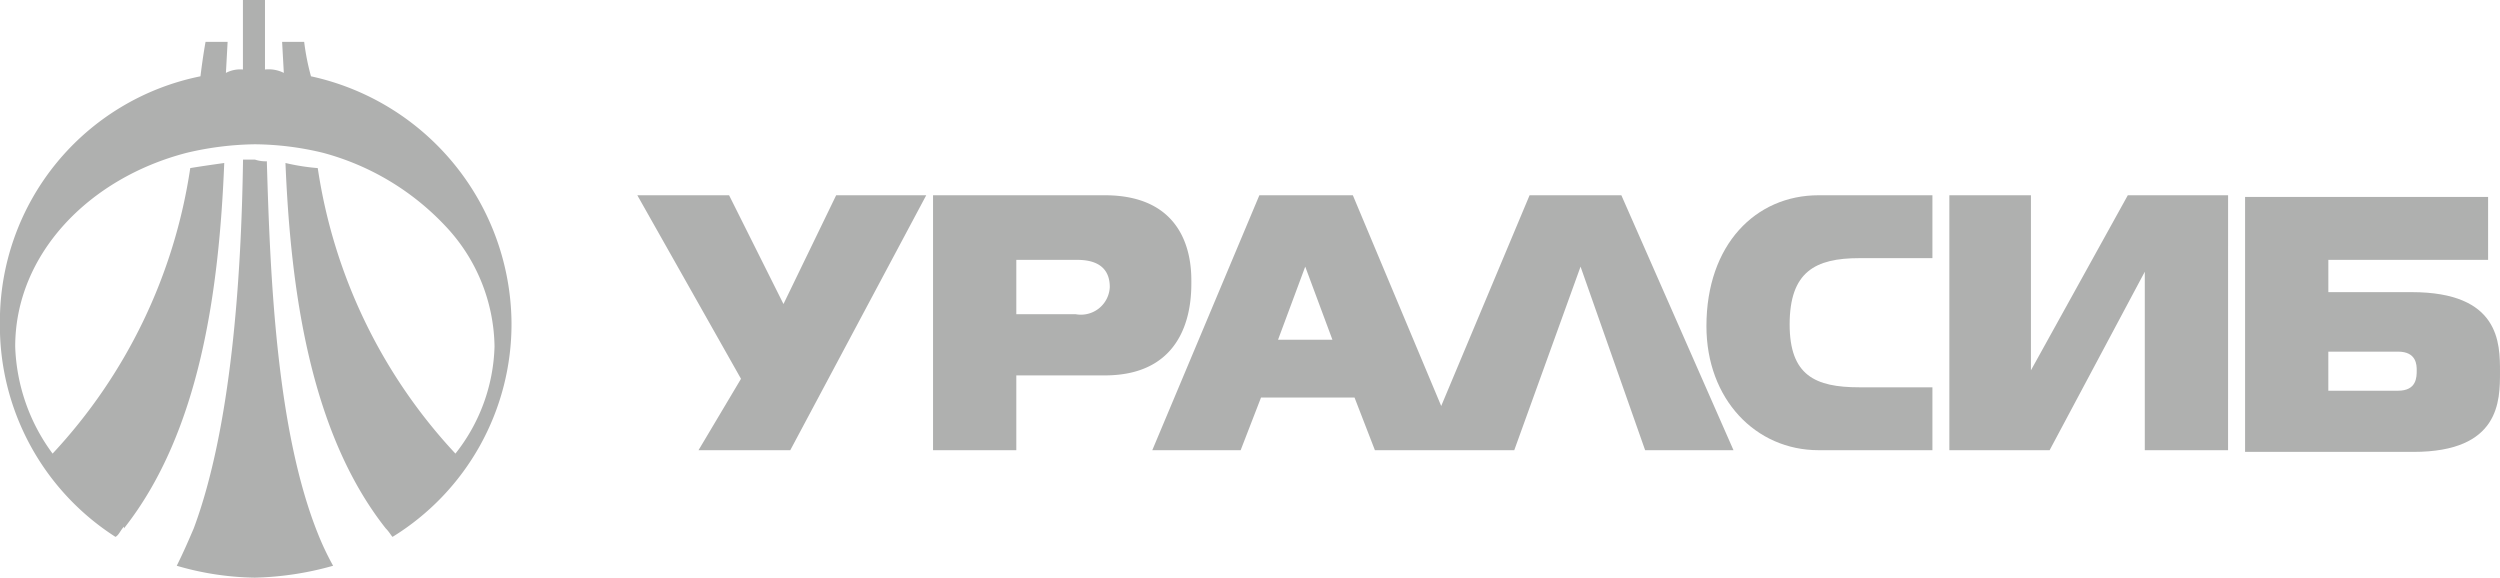 <svg xmlns="http://www.w3.org/2000/svg" width="135.999" height="31.424"><g data-name="Group 110"><path data-name="Path 199" d="M42.991 24.49h-4.992l2.311-3.883-5.64-9.985h4.992l2.959 5.917 2.866-5.917h4.9z" fill="#afb0af" fill-rule="evenodd"/><path data-name="Path 200" d="M105.123 24.49h-6.194c-3.421 0-6.1-2.774-6.1-6.749 0-4.438 2.681-7.119 6.1-7.119h6.194v3.421h-3.976c-2.4 0-3.791.74-3.791 3.605 0 2.774 1.387 3.421 3.791 3.421h3.976v3.421z" fill="#afb0af" fill-rule="evenodd"/><path data-name="Path 201" d="M121.206 24.49h-4.53v-9.708l-5.177 9.708h-5.455V10.622h4.438v9.523l5.27-9.523h5.455z" fill="#afb0af" fill-rule="evenodd"/><g data-name="Group 107"><path data-name="Path 202" d="M88.201 10.622h-4.992l-4.808 11.464-4.807-11.464h-5.085L62.684 24.49h4.807l1.109-2.866h5.085l1.109 2.866h7.581l3.606-9.985 3.513 9.985h4.807zm-18.676 7.859l1.479-3.976 1.479 3.976z" fill="#afb0af"/></g><g data-name="Group 108"><path data-name="Path 203" d="M60.095 10.622h-9.338V24.49h4.53v-4.068h4.807c4.715 0 4.715-4.16 4.715-5.085.001-.832.001-4.715-4.714-4.715zm-1.572 6.472h-3.236v-2.958h3.236c.462 0 1.849 0 1.849 1.479a1.572 1.572 0 01-1.849 1.479z" fill="#afb0af"/></g><g data-name="Group 109"><path data-name="Path 204" d="M131.191 15.892h-4.53v-1.756h8.691v-3.421h-13.221v13.868h9.153c4.715 0 4.715-2.774 4.715-4.345s0-4.346-4.808-4.346zm-.74 5.363h-3.791v-2.126h3.791c1.017 0 1.017.74 1.017 1.017.001.369.001 1.109-1.016 1.109z" fill="#afb0af"/></g><path data-name="Path 205" d="M14.423 3.781a1.828 1.828 0 011.017.185l-.093-1.688h1.2a12.965 12.965 0 00.37 1.873 13.849 13.849 0 0110.909 13.406 13.593 13.593 0 01-6.472 11.649c-.092-.093-.185-.277-.37-.462-4.16-5.27-5.177-13.128-5.455-19.877a11.581 11.581 0 001.757.277 29.008 29.008 0 007.489 15.532 9.8 9.8 0 002.127-5.825 9.722 9.722 0 00-2.681-6.564 14.143 14.143 0 00-6.656-3.976 16.2 16.2 0 00-3.7-.462 16.873 16.873 0 00-3.7.462C4.803 9.698.827 13.858.827 18.851a10.334 10.334 0 002.034 5.825A29.008 29.008 0 0010.35 9.144c.555-.093 1.2-.185 1.849-.277-.277 6.841-1.294 14.608-5.455 19.877v-.093c-.185.185-.277.462-.462.555A13.642 13.642 0 01-.005 17.557a13.6 13.6 0 0110.91-13.406c.143-1.171.277-1.873.277-1.873h1.2l-.092 1.688a1.667 1.667 0 01.925-.185V.001h1.2v3.781zm.093 4.992c.185 6.564.555 14.7 2.773 20.247a15.016 15.016 0 00.832 1.757 16.95 16.95 0 01-4.253.647 15.754 15.754 0 01-4.253-.647c.37-.74.647-1.387.925-2.034 2.034-5.455 2.589-13.591 2.681-20.062h.647a1.8 1.8 0 00.647.093z" fill="#afb0af" fill-rule="evenodd"/></g></svg>